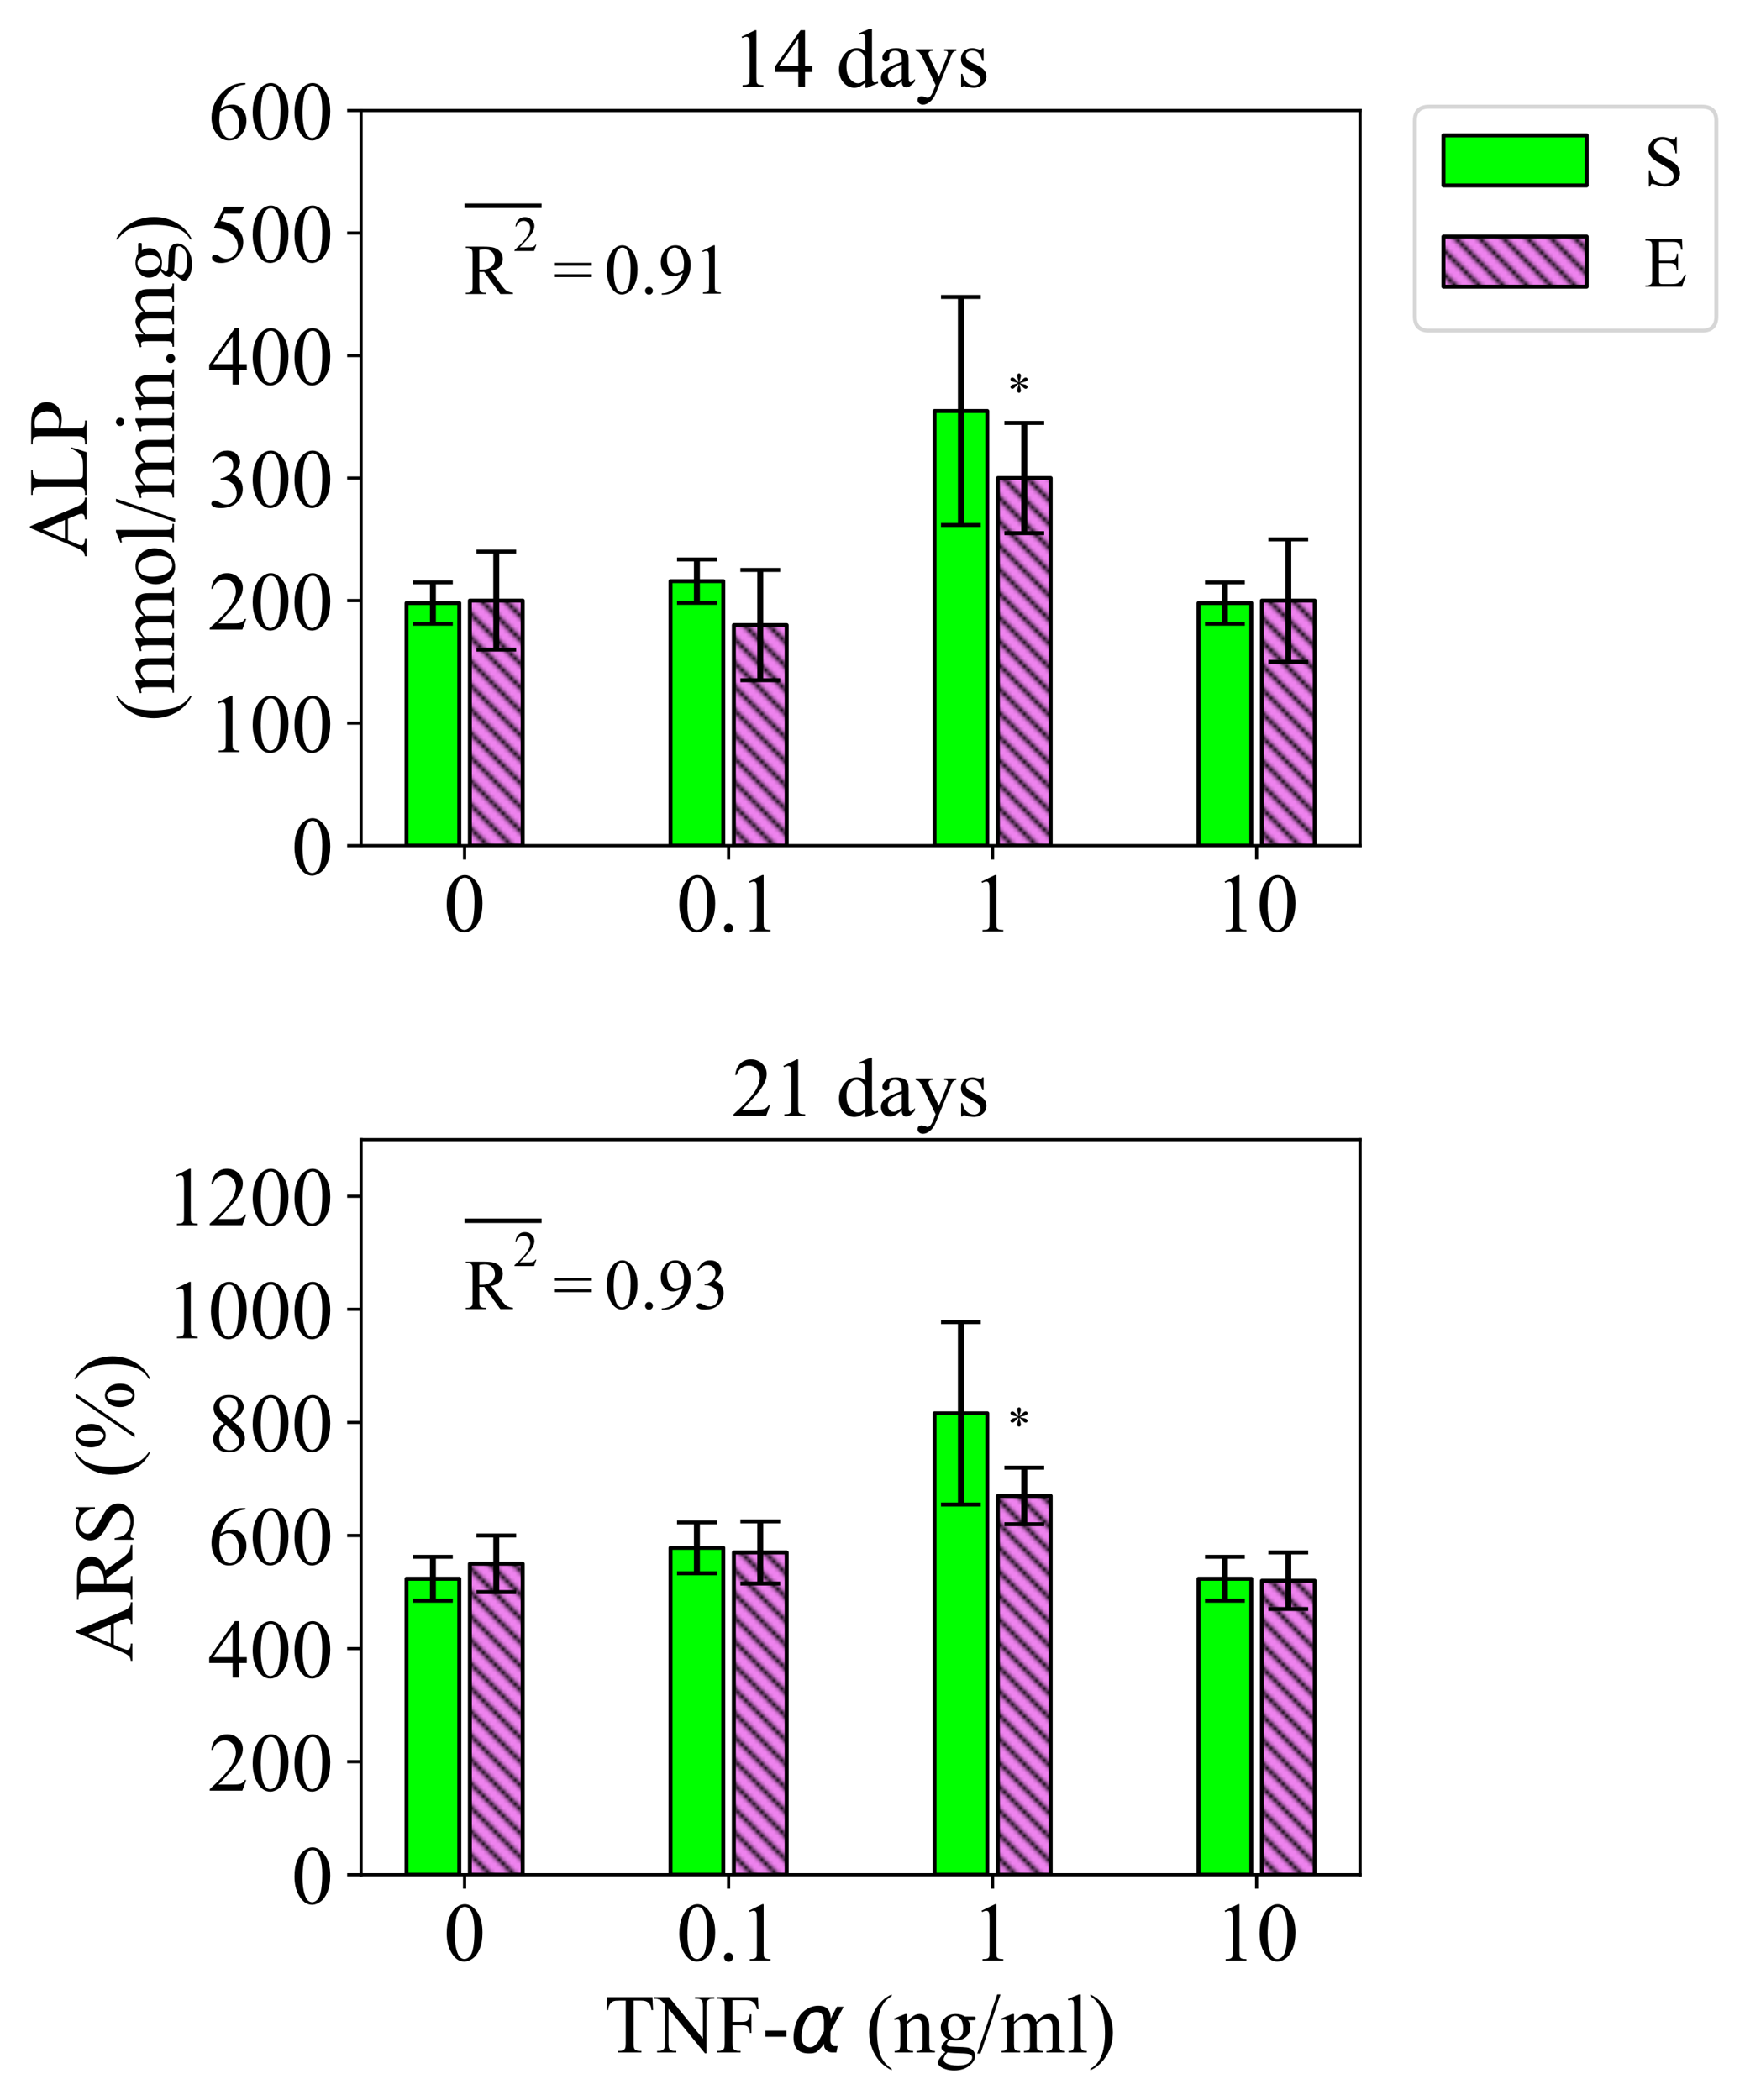 <?xml version="1.0" encoding="utf-8" standalone="no"?>
<!DOCTYPE svg PUBLIC "-//W3C//DTD SVG 1.1//EN"
  "http://www.w3.org/Graphics/SVG/1.1/DTD/svg11.dtd">
<!-- Created with matplotlib (http://matplotlib.org/) -->
<svg height="527.896pt" version="1.1" viewBox="0 0 438.614 527.896" width="438.614pt" xmlns="http://www.w3.org/2000/svg" xmlns:xlink="http://www.w3.org/1999/xlink">
 <defs>
  <style type="text/css">
*{stroke-linecap:butt;stroke-linejoin:round;}
  </style>
 </defs>
 <g id="figure_1">
  <g id="patch_1">
   <path d="M 0 527.896 
L 438.614 527.896 
L 438.614 0 
L 0 0 
z
" style="fill:#ffffff;"/>
  </g>
  <g id="axes_1">
   <g id="patch_2">
    <path d="M 90.764 212.582 
L 341.864 212.582 
L 341.864 27.782 
L 90.764 27.782 
z
" style="fill:#ffffff;"/>
   </g>
   <g id="patch_3">
    <path clip-path="url(#pa3cd645298)" d="M 102.178 212.582 
L 115.449 212.582 
L 115.449 151.61 
L 102.178 151.61 
z
" style="fill:#00ff00;stroke:#000000;stroke-linejoin:miter;"/>
   </g>
   <g id="patch_4">
    <path clip-path="url(#pa3cd645298)" d="M 168.536 212.582 
L 181.808 212.582 
L 181.808 146.094 
L 168.536 146.094 
z
" style="fill:#00ff00;stroke:#000000;stroke-linejoin:miter;"/>
   </g>
   <g id="patch_5">
    <path clip-path="url(#pa3cd645298)" d="M 234.895 212.582 
L 248.166 212.582 
L 248.166 103.321 
L 234.895 103.321 
z
" style="fill:#00ff00;stroke:#000000;stroke-linejoin:miter;"/>
   </g>
   <g id="patch_6">
    <path clip-path="url(#pa3cd645298)" d="M 301.253 212.582 
L 314.525 212.582 
L 314.525 151.61 
L 301.253 151.61 
z
" style="fill:#00ff00;stroke:#000000;stroke-linejoin:miter;"/>
   </g>
   <g id="patch_7">
    <path clip-path="url(#pa3cd645298)" d="M 118.104 212.582 
L 131.375 212.582 
L 131.375 150.982 
L 118.104 150.982 
z
" style="fill:url(#hd76f84f438);stroke:#000000;stroke-linejoin:miter;"/>
   </g>
   <g id="patch_8">
    <path clip-path="url(#pa3cd645298)" d="M 184.462 212.582 
L 197.734 212.582 
L 197.734 157.142 
L 184.462 157.142 
z
" style="fill:url(#hd76f84f438);stroke:#000000;stroke-linejoin:miter;"/>
   </g>
   <g id="patch_9">
    <path clip-path="url(#pa3cd645298)" d="M 250.821 212.582 
L 264.092 212.582 
L 264.092 120.182 
L 250.821 120.182 
z
" style="fill:url(#hd76f84f438);stroke:#000000;stroke-linejoin:miter;"/>
   </g>
   <g id="patch_10">
    <path clip-path="url(#pa3cd645298)" d="M 317.179 212.582 
L 330.451 212.582 
L 330.451 150.982 
L 317.179 150.982 
z
" style="fill:url(#hd76f84f438);stroke:#000000;stroke-linejoin:miter;"/>
   </g>
   <g id="matplotlib.axis_1">
    <g id="xtick_1">
     <g id="line2d_1">
      <defs>
       <path d="M 0 0 
L 0 3.5 
" id="mf04d761eca" style="stroke:#000000;stroke-width:0.8;"/>
      </defs>
      <g>
       <use style="stroke:#000000;stroke-width:0.8;" x="116.777" xlink:href="#mf04d761eca" y="212.582"/>
      </g>
     </g>
     <g id="text_1">
      <!-- 0 -->
      <defs>
       <path d="M 3.609 32.719 
Q 3.609 44.047 7.031 52.219 
Q 10.453 60.406 16.109 64.406 
Q 20.516 67.578 25.203 67.578 
Q 32.812 67.578 38.875 59.812 
Q 46.438 50.203 46.438 33.734 
Q 46.438 22.219 43.109 14.156 
Q 39.797 6.109 34.641 2.469 
Q 29.5 -1.172 24.703 -1.172 
Q 15.234 -1.172 8.938 10.016 
Q 3.609 19.438 3.609 32.719 
z
M 13.188 31.5 
Q 13.188 17.828 16.547 9.188 
Q 19.344 1.906 24.859 1.906 
Q 27.484 1.906 30.312 4.266 
Q 33.156 6.641 34.625 12.203 
Q 36.859 20.609 36.859 35.891 
Q 36.859 47.219 34.516 54.781 
Q 32.766 60.406 29.984 62.75 
Q 27.984 64.359 25.141 64.359 
Q 21.828 64.359 19.234 61.375 
Q 15.719 57.328 14.453 48.625 
Q 13.188 39.938 13.188 31.5 
z
" id="TimesNewRomanPSMT-30"/>
      </defs>
      <g transform="translate(111.527 234.164)scale(0.21 -0.21)">
       <use xlink:href="#TimesNewRomanPSMT-30"/>
      </g>
     </g>
    </g>
    <g id="xtick_2">
     <g id="line2d_2">
      <g>
       <use style="stroke:#000000;stroke-width:0.8;" x="183.135" xlink:href="#mf04d761eca" y="212.582"/>
      </g>
     </g>
     <g id="text_2">
      <!-- 0.1 -->
      <defs>
       <path d="M 12.5 9.469 
Q 14.797 9.469 16.359 7.875 
Q 17.922 6.297 17.922 4.047 
Q 17.922 1.812 16.328 0.219 
Q 14.75 -1.375 12.5 -1.375 
Q 10.25 -1.375 8.656 0.219 
Q 7.078 1.812 7.078 4.047 
Q 7.078 6.344 8.656 7.906 
Q 10.25 9.469 12.5 9.469 
z
" id="TimesNewRomanPSMT-2e"/>
       <path d="M 11.719 59.719 
L 27.828 67.578 
L 29.438 67.578 
L 29.438 11.672 
Q 29.438 6.109 29.906 4.734 
Q 30.375 3.375 31.828 2.641 
Q 33.297 1.906 37.797 1.812 
L 37.797 0 
L 12.891 0 
L 12.891 1.812 
Q 17.578 1.906 18.938 2.609 
Q 20.312 3.328 20.844 4.516 
Q 21.391 5.719 21.391 11.672 
L 21.391 47.406 
Q 21.391 54.641 20.906 56.688 
Q 20.562 58.25 19.656 58.984 
Q 18.75 59.719 17.484 59.719 
Q 15.672 59.719 12.453 58.203 
z
" id="TimesNewRomanPSMT-31"/>
      </defs>
      <g transform="translate(170.01 234.164)scale(0.21 -0.21)">
       <use xlink:href="#TimesNewRomanPSMT-30"/>
       <use x="50" xlink:href="#TimesNewRomanPSMT-2e"/>
       <use x="75" xlink:href="#TimesNewRomanPSMT-31"/>
      </g>
     </g>
    </g>
    <g id="xtick_3">
     <g id="line2d_3">
      <g>
       <use style="stroke:#000000;stroke-width:0.8;" x="249.493" xlink:href="#mf04d761eca" y="212.582"/>
      </g>
     </g>
     <g id="text_3">
      <!-- 1 -->
      <g transform="translate(244.243 234.164)scale(0.21 -0.21)">
       <use xlink:href="#TimesNewRomanPSMT-31"/>
      </g>
     </g>
    </g>
    <g id="xtick_4">
     <g id="line2d_4">
      <g>
       <use style="stroke:#000000;stroke-width:0.8;" x="315.852" xlink:href="#mf04d761eca" y="212.582"/>
      </g>
     </g>
     <g id="text_4">
      <!-- 10 -->
      <g transform="translate(305.352 234.164)scale(0.21 -0.21)">
       <use xlink:href="#TimesNewRomanPSMT-31"/>
       <use x="50" xlink:href="#TimesNewRomanPSMT-30"/>
      </g>
     </g>
    </g>
   </g>
   <g id="matplotlib.axis_2">
    <g id="ytick_1">
     <g id="line2d_5">
      <defs>
       <path d="M 0 0 
L -3.5 0 
" id="m4772f06a5e" style="stroke:#000000;stroke-width:0.8;"/>
      </defs>
      <g>
       <use style="stroke:#000000;stroke-width:0.8;" x="90.764" xlink:href="#m4772f06a5e" y="212.582"/>
      </g>
     </g>
     <g id="text_5">
      <!-- 0 -->
      <g transform="translate(73.264 219.873)scale(0.21 -0.21)">
       <use xlink:href="#TimesNewRomanPSMT-30"/>
      </g>
     </g>
    </g>
    <g id="ytick_2">
     <g id="line2d_6">
      <g>
       <use style="stroke:#000000;stroke-width:0.8;" x="90.764" xlink:href="#m4772f06a5e" y="181.782"/>
      </g>
     </g>
     <g id="text_6">
      <!-- 100 -->
      <g transform="translate(52.264 189.073)scale(0.21 -0.21)">
       <use xlink:href="#TimesNewRomanPSMT-31"/>
       <use x="50" xlink:href="#TimesNewRomanPSMT-30"/>
       <use x="100" xlink:href="#TimesNewRomanPSMT-30"/>
      </g>
     </g>
    </g>
    <g id="ytick_3">
     <g id="line2d_7">
      <g>
       <use style="stroke:#000000;stroke-width:0.8;" x="90.764" xlink:href="#m4772f06a5e" y="150.982"/>
      </g>
     </g>
     <g id="text_7">
      <!-- 200 -->
      <defs>
       <path d="M 45.844 12.75 
L 41.219 0 
L 2.156 0 
L 2.156 1.812 
Q 19.391 17.531 26.422 27.484 
Q 33.453 37.453 33.453 45.703 
Q 33.453 52 29.594 56.047 
Q 25.734 60.109 20.359 60.109 
Q 15.484 60.109 11.594 57.25 
Q 7.719 54.391 5.859 48.875 
L 4.047 48.875 
Q 5.281 57.906 10.328 62.734 
Q 15.375 67.578 22.953 67.578 
Q 31 67.578 36.391 62.406 
Q 41.797 57.234 41.797 50.203 
Q 41.797 45.172 39.453 40.141 
Q 35.844 32.234 27.734 23.391 
Q 15.578 10.109 12.547 7.375 
L 29.828 7.375 
Q 35.109 7.375 37.234 7.766 
Q 39.359 8.156 41.062 9.344 
Q 42.781 10.547 44.047 12.75 
z
" id="TimesNewRomanPSMT-32"/>
      </defs>
      <g transform="translate(52.264 158.273)scale(0.21 -0.21)">
       <use xlink:href="#TimesNewRomanPSMT-32"/>
       <use x="50" xlink:href="#TimesNewRomanPSMT-30"/>
       <use x="100" xlink:href="#TimesNewRomanPSMT-30"/>
      </g>
     </g>
    </g>
    <g id="ytick_4">
     <g id="line2d_8">
      <g>
       <use style="stroke:#000000;stroke-width:0.8;" x="90.764" xlink:href="#m4772f06a5e" y="120.182"/>
      </g>
     </g>
     <g id="text_8">
      <!-- 300 -->
      <defs>
       <path d="M 5.078 53.609 
Q 7.906 60.297 12.219 63.938 
Q 16.547 67.578 23 67.578 
Q 30.953 67.578 35.203 62.406 
Q 38.422 58.547 38.422 54.156 
Q 38.422 46.922 29.344 39.203 
Q 35.453 36.812 38.578 32.375 
Q 41.703 27.938 41.703 21.922 
Q 41.703 13.328 36.234 7.031 
Q 29.109 -1.172 15.578 -1.172 
Q 8.891 -1.172 6.469 0.484 
Q 4.047 2.156 4.047 4.047 
Q 4.047 5.469 5.188 6.547 
Q 6.344 7.625 7.953 7.625 
Q 9.188 7.625 10.453 7.234 
Q 11.281 6.984 14.203 5.438 
Q 17.141 3.906 18.266 3.609 
Q 20.062 3.078 22.125 3.078 
Q 27.094 3.078 30.781 6.938 
Q 34.469 10.797 34.469 16.062 
Q 34.469 19.922 32.766 23.578 
Q 31.5 26.312 29.984 27.734 
Q 27.875 29.688 24.219 31.266 
Q 20.562 32.859 16.75 32.859 
L 15.188 32.859 
L 15.188 34.328 
Q 19.047 34.812 22.922 37.109 
Q 26.812 39.406 28.562 42.625 
Q 30.328 45.844 30.328 49.703 
Q 30.328 54.734 27.172 57.828 
Q 24.031 60.938 19.344 60.938 
Q 11.766 60.938 6.688 52.828 
z
" id="TimesNewRomanPSMT-33"/>
      </defs>
      <g transform="translate(52.264 127.473)scale(0.21 -0.21)">
       <use xlink:href="#TimesNewRomanPSMT-33"/>
       <use x="50" xlink:href="#TimesNewRomanPSMT-30"/>
       <use x="100" xlink:href="#TimesNewRomanPSMT-30"/>
      </g>
     </g>
    </g>
    <g id="ytick_5">
     <g id="line2d_9">
      <g>
       <use style="stroke:#000000;stroke-width:0.8;" x="90.764" xlink:href="#m4772f06a5e" y="89.382"/>
      </g>
     </g>
     <g id="text_9">
      <!-- 400 -->
      <defs>
       <path d="M 46.531 24.422 
L 46.531 17.484 
L 37.641 17.484 
L 37.641 0 
L 29.594 0 
L 29.594 17.484 
L 1.562 17.484 
L 1.562 23.734 
L 32.281 67.578 
L 37.641 67.578 
L 37.641 24.422 
z
M 29.594 24.422 
L 29.594 57.281 
L 6.344 24.422 
z
" id="TimesNewRomanPSMT-34"/>
      </defs>
      <g transform="translate(52.264 96.673)scale(0.21 -0.21)">
       <use xlink:href="#TimesNewRomanPSMT-34"/>
       <use x="50" xlink:href="#TimesNewRomanPSMT-30"/>
       <use x="100" xlink:href="#TimesNewRomanPSMT-30"/>
      </g>
     </g>
    </g>
    <g id="ytick_6">
     <g id="line2d_10">
      <g>
       <use style="stroke:#000000;stroke-width:0.8;" x="90.764" xlink:href="#m4772f06a5e" y="58.582"/>
      </g>
     </g>
     <g id="text_10">
      <!-- 500 -->
      <defs>
       <path d="M 43.406 66.219 
L 39.594 57.906 
L 19.672 57.906 
L 15.328 49.031 
Q 28.266 47.125 35.844 39.406 
Q 42.328 32.766 42.328 23.781 
Q 42.328 18.562 40.203 14.109 
Q 38.094 9.672 34.859 6.547 
Q 31.641 3.422 27.688 1.516 
Q 22.078 -1.172 16.156 -1.172 
Q 10.203 -1.172 7.484 0.844 
Q 4.781 2.875 4.781 5.328 
Q 4.781 6.688 5.906 7.734 
Q 7.031 8.797 8.734 8.797 
Q 10.016 8.797 10.969 8.406 
Q 11.922 8.016 14.203 6.391 
Q 17.875 3.859 21.625 3.859 
Q 27.344 3.859 31.656 8.172 
Q 35.984 12.5 35.984 18.703 
Q 35.984 24.703 32.125 29.906 
Q 28.266 35.109 21.484 37.938 
Q 16.156 40.141 6.984 40.484 
L 19.672 66.219 
z
" id="TimesNewRomanPSMT-35"/>
      </defs>
      <g transform="translate(52.264 65.873)scale(0.21 -0.21)">
       <use xlink:href="#TimesNewRomanPSMT-35"/>
       <use x="50" xlink:href="#TimesNewRomanPSMT-30"/>
       <use x="100" xlink:href="#TimesNewRomanPSMT-30"/>
      </g>
     </g>
    </g>
    <g id="ytick_7">
     <g id="line2d_11">
      <g>
       <use style="stroke:#000000;stroke-width:0.8;" x="90.764" xlink:href="#m4772f06a5e" y="27.782"/>
      </g>
     </g>
     <g id="text_11">
      <!-- 600 -->
      <defs>
       <path d="M 44.828 67.578 
L 44.828 65.766 
Q 38.375 65.141 34.297 63.203 
Q 30.219 61.281 26.234 57.328 
Q 22.266 53.375 19.656 48.516 
Q 17.047 43.656 15.281 36.969 
Q 22.312 41.797 29.391 41.797 
Q 36.188 41.797 41.156 36.328 
Q 46.141 30.859 46.141 22.266 
Q 46.141 13.969 41.109 7.125 
Q 35.062 -1.172 25.094 -1.172 
Q 18.312 -1.172 13.578 3.328 
Q 4.297 12.062 4.297 25.984 
Q 4.297 34.859 7.859 42.859 
Q 11.422 50.875 18.031 57.078 
Q 24.656 63.281 30.703 65.422 
Q 36.766 67.578 42 67.578 
z
M 14.453 33.406 
Q 13.578 26.812 13.578 22.75 
Q 13.578 18.062 15.312 12.562 
Q 17.047 7.078 20.453 3.859 
Q 22.953 1.562 26.516 1.562 
Q 30.766 1.562 34.109 5.562 
Q 37.453 9.578 37.453 17 
Q 37.453 25.344 34.125 31.438 
Q 30.812 37.547 24.703 37.547 
Q 22.859 37.547 20.734 36.766 
Q 18.609 35.984 14.453 33.406 
z
" id="TimesNewRomanPSMT-36"/>
      </defs>
      <g transform="translate(52.264 35.073)scale(0.21 -0.21)">
       <use xlink:href="#TimesNewRomanPSMT-36"/>
       <use x="50" xlink:href="#TimesNewRomanPSMT-30"/>
       <use x="100" xlink:href="#TimesNewRomanPSMT-30"/>
      </g>
     </g>
    </g>
    <g id="text_12">
     <!-- ALP -->
     <defs>
      <path d="M 45.75 22.172 
L 20.125 22.172 
L 15.625 11.719 
Q 13.969 7.859 13.969 5.953 
Q 13.969 4.438 15.406 3.297 
Q 16.844 2.156 21.625 1.812 
L 21.625 0 
L 0.781 0 
L 0.781 1.812 
Q 4.938 2.547 6.156 3.719 
Q 8.641 6.062 11.672 13.234 
L 34.969 67.719 
L 36.672 67.719 
L 59.719 12.641 
Q 62.5 6 64.766 4.016 
Q 67.047 2.047 71.094 1.812 
L 71.094 0 
L 44.969 0 
L 44.969 1.812 
Q 48.922 2 50.312 3.125 
Q 51.703 4.25 51.703 5.859 
Q 51.703 8.016 49.75 12.641 
z
M 44.391 25.781 
L 33.156 52.547 
L 21.625 25.781 
z
" id="TimesNewRomanPSMT-41"/>
      <path d="M 57.328 18.312 
L 58.938 17.969 
L 53.266 0 
L 2 0 
L 2 1.812 
L 4.5 1.812 
Q 8.688 1.812 10.5 4.547 
Q 11.531 6.109 11.531 11.766 
L 11.531 54.5 
Q 11.531 60.688 10.156 62.25 
Q 8.25 64.406 4.5 64.406 
L 2 64.406 
L 2 66.219 
L 31.984 66.219 
L 31.984 64.406 
Q 26.703 64.453 24.578 63.422 
Q 22.469 62.406 21.688 60.844 
Q 20.906 59.281 20.906 53.375 
L 20.906 11.766 
Q 20.906 7.719 21.688 6.203 
Q 22.266 5.172 23.484 4.688 
Q 24.703 4.203 31.109 4.203 
L 35.938 4.203 
Q 43.562 4.203 46.625 5.328 
Q 49.703 6.453 52.234 9.297 
Q 54.781 12.156 57.328 18.312 
z
" id="TimesNewRomanPSMT-4c"/>
      <path d="M 20.516 31 
L 20.516 11.719 
Q 20.516 5.469 21.875 3.953 
Q 23.734 1.812 27.484 1.812 
L 30.031 1.812 
L 30.031 0 
L 1.656 0 
L 1.656 1.812 
L 4.156 1.812 
Q 8.344 1.812 10.156 4.547 
Q 11.141 6.062 11.141 11.719 
L 11.141 54.5 
Q 11.141 60.75 9.812 62.25 
Q 7.906 64.406 4.156 64.406 
L 1.656 64.406 
L 1.656 66.219 
L 25.922 66.219 
Q 34.812 66.219 39.938 64.375 
Q 45.062 62.547 48.578 58.203 
Q 52.094 53.859 52.094 47.906 
Q 52.094 39.797 46.75 34.719 
Q 41.406 29.641 31.641 29.641 
Q 29.25 29.641 26.469 29.984 
Q 23.688 30.328 20.516 31 
z
M 20.516 33.797 
Q 23.094 33.297 25.094 33.047 
Q 27.094 32.812 28.516 32.812 
Q 33.594 32.812 37.281 36.734 
Q 40.969 40.672 40.969 46.922 
Q 40.969 51.219 39.203 54.906 
Q 37.453 58.594 34.219 60.422 
Q 31 62.25 26.906 62.25 
Q 24.422 62.25 20.516 61.328 
z
" id="TimesNewRomanPSMT-50"/>
     </defs>
     <g transform="translate(21.742 140.017)rotate(-90)scale(0.21 -0.21)">
      <use xlink:href="#TimesNewRomanPSMT-41"/>
      <use x="72.217" xlink:href="#TimesNewRomanPSMT-4c"/>
      <use x="133.301" xlink:href="#TimesNewRomanPSMT-50"/>
     </g>
     <!--  (nmol/min.mg) -->
     <defs>
      <path id="TimesNewRomanPSMT-20"/>
      <path d="M 31.062 -19.578 
L 31.062 -21.391 
Q 23.688 -17.672 18.75 -12.703 
Q 11.719 -5.609 7.906 4 
Q 4.109 13.625 4.109 23.969 
Q 4.109 39.109 11.578 51.578 
Q 19.047 64.062 31.062 69.438 
L 31.062 67.391 
Q 25.047 64.062 21.188 58.297 
Q 17.328 52.547 15.422 43.703 
Q 13.531 34.859 13.531 25.25 
Q 13.531 14.797 15.141 6.25 
Q 16.406 -0.484 18.203 -4.562 
Q 20.016 -8.641 23.062 -12.391 
Q 26.125 -16.156 31.062 -19.578 
z
" id="TimesNewRomanPSMT-28"/>
      <path d="M 16.156 36.578 
Q 24.031 46.047 31.156 46.047 
Q 34.812 46.047 37.453 44.219 
Q 40.094 42.391 41.656 38.188 
Q 42.719 35.25 42.719 29.203 
L 42.719 10.109 
Q 42.719 5.859 43.406 4.344 
Q 43.953 3.125 45.141 2.438 
Q 46.344 1.766 49.562 1.766 
L 49.562 0 
L 27.438 0 
L 27.438 1.766 
L 28.375 1.766 
Q 31.5 1.766 32.734 2.703 
Q 33.984 3.656 34.469 5.516 
Q 34.672 6.25 34.672 10.109 
L 34.672 28.422 
Q 34.672 34.516 33.078 37.281 
Q 31.5 40.047 27.734 40.047 
Q 21.922 40.047 16.156 33.688 
L 16.156 10.109 
Q 16.156 5.562 16.703 4.5 
Q 17.391 3.078 18.578 2.422 
Q 19.781 1.766 23.438 1.766 
L 23.438 0 
L 1.312 0 
L 1.312 1.766 
L 2.297 1.766 
Q 5.719 1.766 6.906 3.484 
Q 8.109 5.219 8.109 10.109 
L 8.109 26.703 
Q 8.109 34.766 7.734 36.516 
Q 7.375 38.281 6.609 38.906 
Q 5.859 39.547 4.594 39.547 
Q 3.219 39.547 1.312 38.812 
L 0.594 40.578 
L 14.062 46.047 
L 16.156 46.047 
z
" id="TimesNewRomanPSMT-6e"/>
      <path d="M 16.406 36.531 
Q 21.297 41.406 22.172 42.141 
Q 24.359 44 26.891 45.016 
Q 29.438 46.047 31.938 46.047 
Q 36.141 46.047 39.156 43.594 
Q 42.188 41.156 43.219 36.531 
Q 48.25 42.391 51.703 44.219 
Q 55.172 46.047 58.844 46.047 
Q 62.406 46.047 65.156 44.219 
Q 67.922 42.391 69.531 38.234 
Q 70.609 35.406 70.609 29.344 
L 70.609 10.109 
Q 70.609 5.906 71.234 4.344 
Q 71.734 3.266 73.047 2.516 
Q 74.359 1.766 77.344 1.766 
L 77.344 0 
L 55.281 0 
L 55.281 1.766 
L 56.203 1.766 
Q 59.078 1.766 60.688 2.875 
Q 61.812 3.656 62.312 5.375 
Q 62.5 6.203 62.5 10.109 
L 62.5 29.344 
Q 62.5 34.812 61.188 37.062 
Q 59.281 40.188 55.078 40.188 
Q 52.484 40.188 49.875 38.891 
Q 47.266 37.594 43.562 34.078 
L 43.453 33.547 
L 43.562 31.453 
L 43.562 10.109 
Q 43.562 5.516 44.062 4.391 
Q 44.578 3.266 45.984 2.516 
Q 47.406 1.766 50.828 1.766 
L 50.828 0 
L 28.219 0 
L 28.219 1.766 
Q 31.938 1.766 33.328 2.641 
Q 34.719 3.516 35.25 5.281 
Q 35.5 6.109 35.5 10.109 
L 35.5 29.344 
Q 35.5 34.812 33.891 37.203 
Q 31.734 40.328 27.875 40.328 
Q 25.25 40.328 22.656 38.922 
Q 18.609 36.766 16.406 34.078 
L 16.406 10.109 
Q 16.406 5.719 17.016 4.391 
Q 17.625 3.078 18.812 2.422 
Q 20.016 1.766 23.688 1.766 
L 23.688 0 
L 1.562 0 
L 1.562 1.766 
Q 4.641 1.766 5.859 2.422 
Q 7.078 3.078 7.703 4.516 
Q 8.344 5.953 8.344 10.109 
L 8.344 27.203 
Q 8.344 34.578 7.906 36.719 
Q 7.562 38.328 6.828 38.938 
Q 6.109 39.547 4.828 39.547 
Q 3.469 39.547 1.562 38.812 
L 0.828 40.578 
L 14.312 46.047 
L 16.406 46.047 
z
" id="TimesNewRomanPSMT-6d"/>
      <path d="M 25 46.047 
Q 35.156 46.047 41.312 38.328 
Q 46.531 31.734 46.531 23.188 
Q 46.531 17.188 43.641 11.031 
Q 40.766 4.891 35.719 1.75 
Q 30.672 -1.375 24.469 -1.375 
Q 14.359 -1.375 8.406 6.688 
Q 3.375 13.484 3.375 21.922 
Q 3.375 28.078 6.422 34.156 
Q 9.469 40.234 14.453 43.141 
Q 19.438 46.047 25 46.047 
z
M 23.484 42.875 
Q 20.906 42.875 18.281 41.328 
Q 15.672 39.797 14.062 35.938 
Q 12.453 32.078 12.453 26.031 
Q 12.453 16.266 16.328 9.172 
Q 20.219 2.094 26.562 2.094 
Q 31.297 2.094 34.375 6 
Q 37.453 9.906 37.453 19.438 
Q 37.453 31.344 32.328 38.188 
Q 28.859 42.875 23.484 42.875 
z
" id="TimesNewRomanPSMT-6f"/>
      <path d="M 18.5 69.438 
L 18.5 10.109 
Q 18.5 5.906 19.109 4.531 
Q 19.734 3.172 21 2.469 
Q 22.266 1.766 25.734 1.766 
L 25.734 0 
L 3.812 0 
L 3.812 1.766 
Q 6.891 1.766 8 2.391 
Q 9.125 3.031 9.766 4.484 
Q 10.406 5.953 10.406 10.109 
L 10.406 50.734 
Q 10.406 58.297 10.062 60.031 
Q 9.719 61.766 8.953 62.391 
Q 8.203 63.031 7.031 63.031 
Q 5.766 63.031 3.812 62.25 
L 2.984 63.969 
L 16.312 69.438 
z
" id="TimesNewRomanPSMT-6c"/>
      <path d="M 28.031 69.438 
L 4.047 -1.375 
L 0.141 -1.375 
L 24.125 69.438 
z
" id="TimesNewRomanPSMT-2f"/>
      <path d="M 14.5 69.438 
Q 16.547 69.438 17.984 67.984 
Q 19.438 66.547 19.438 64.5 
Q 19.438 62.453 17.984 60.984 
Q 16.547 59.516 14.5 59.516 
Q 12.453 59.516 10.984 60.984 
Q 9.516 62.453 9.516 64.5 
Q 9.516 66.547 10.953 67.984 
Q 12.406 69.438 14.5 69.438 
z
M 18.562 46.047 
L 18.562 10.109 
Q 18.562 5.906 19.172 4.516 
Q 19.781 3.125 20.969 2.438 
Q 22.172 1.766 25.344 1.766 
L 25.344 0 
L 3.609 0 
L 3.609 1.766 
Q 6.891 1.766 8 2.391 
Q 9.125 3.031 9.781 4.484 
Q 10.453 5.953 10.453 10.109 
L 10.453 27.344 
Q 10.453 34.625 10.016 36.766 
Q 9.672 38.328 8.938 38.938 
Q 8.203 39.547 6.938 39.547 
Q 5.562 39.547 3.609 38.812 
L 2.938 40.578 
L 16.406 46.047 
z
" id="TimesNewRomanPSMT-69"/>
      <path d="M 15.094 16.312 
Q 10.984 18.312 8.781 21.891 
Q 6.594 25.484 6.594 29.828 
Q 6.594 36.469 11.594 41.25 
Q 16.609 46.047 24.422 46.047 
Q 30.812 46.047 35.5 42.922 
L 44.969 42.922 
Q 47.078 42.922 47.406 42.797 
Q 47.75 42.672 47.906 42.391 
Q 48.188 41.938 48.188 40.828 
Q 48.188 39.547 47.953 39.062 
Q 47.797 38.812 47.438 38.672 
Q 47.078 38.531 44.969 38.531 
L 39.156 38.531 
Q 41.891 35.016 41.891 29.547 
Q 41.891 23.297 37.109 18.844 
Q 32.328 14.406 24.266 14.406 
Q 20.953 14.406 17.484 15.375 
Q 15.328 13.531 14.562 12.141 
Q 13.812 10.75 13.812 9.766 
Q 13.812 8.938 14.625 8.156 
Q 15.438 7.375 17.781 7.031 
Q 19.141 6.844 24.609 6.688 
Q 34.672 6.453 37.641 6 
Q 42.188 5.375 44.891 2.641 
Q 47.609 -0.094 47.609 -4.109 
Q 47.609 -9.625 42.438 -14.453 
Q 34.812 -21.578 22.562 -21.578 
Q 13.141 -21.578 6.641 -17.328 
Q 2.984 -14.891 2.984 -12.25 
Q 2.984 -11.078 3.516 -9.906 
Q 4.344 -8.109 6.938 -4.891 
Q 7.281 -4.438 11.922 0.391 
Q 9.375 1.906 8.328 3.094 
Q 7.281 4.297 7.281 5.812 
Q 7.281 7.516 8.672 9.812 
Q 10.062 12.109 15.094 16.312 
z
M 23.578 43.703 
Q 19.969 43.703 17.531 40.812 
Q 15.094 37.938 15.094 31.984 
Q 15.094 24.266 18.406 20.016 
Q 20.953 16.797 24.859 16.797 
Q 28.562 16.797 30.953 19.578 
Q 33.344 22.359 33.344 28.328 
Q 33.344 36.078 29.984 40.484 
Q 27.484 43.703 23.578 43.703 
z
M 14.594 0 
Q 12.312 -2.484 11.141 -4.625 
Q 9.969 -6.781 9.969 -8.594 
Q 9.969 -10.938 12.797 -12.703 
Q 17.672 -15.719 26.906 -15.719 
Q 35.688 -15.719 39.859 -12.609 
Q 44.047 -9.516 44.047 -6 
Q 44.047 -3.469 41.547 -2.391 
Q 39.016 -1.312 31.5 -1.125 
Q 20.516 -0.828 14.594 0 
z
" id="TimesNewRomanPSMT-67"/>
      <path d="M 2.25 67.391 
L 2.25 69.438 
Q 9.672 65.766 14.594 60.797 
Q 21.578 53.656 25.391 44.062 
Q 29.203 34.469 29.203 24.078 
Q 29.203 8.938 21.75 -3.531 
Q 14.312 -16.016 2.25 -21.391 
L 2.25 -19.578 
Q 8.25 -16.219 12.125 -10.469 
Q 16.016 -4.734 17.891 4.125 
Q 19.781 12.984 19.781 22.609 
Q 19.781 33.016 18.172 41.609 
Q 16.938 48.344 15.109 52.391 
Q 13.281 56.453 10.25 60.203 
Q 7.234 63.969 2.25 67.391 
z
" id="TimesNewRomanPSMT-29"/>
     </defs>
     <g transform="translate(43.733 186.676)rotate(-90)scale(0.21 -0.21)">
      <use xlink:href="#TimesNewRomanPSMT-20"/>
      <use x="25" xlink:href="#TimesNewRomanPSMT-28"/>
      <use x="58.301" xlink:href="#TimesNewRomanPSMT-6e"/>
      <use x="108.301" xlink:href="#TimesNewRomanPSMT-6d"/>
      <use x="186.084" xlink:href="#TimesNewRomanPSMT-6f"/>
      <use x="236.084" xlink:href="#TimesNewRomanPSMT-6c"/>
      <use x="263.867" xlink:href="#TimesNewRomanPSMT-2f"/>
      <use x="291.65" xlink:href="#TimesNewRomanPSMT-6d"/>
      <use x="369.434" xlink:href="#TimesNewRomanPSMT-69"/>
      <use x="397.217" xlink:href="#TimesNewRomanPSMT-6e"/>
      <use x="447.217" xlink:href="#TimesNewRomanPSMT-2e"/>
      <use x="472.217" xlink:href="#TimesNewRomanPSMT-6d"/>
      <use x="550" xlink:href="#TimesNewRomanPSMT-67"/>
      <use x="600" xlink:href="#TimesNewRomanPSMT-29"/>
     </g>
    </g>
   </g>
   <g id="LineCollection_1">
    <path clip-path="url(#pa3cd645298)" d="M 108.814 156.81 
L 108.814 146.411 
" style="fill:none;stroke:#000000;stroke-width:1.5;"/>
    <path clip-path="url(#pa3cd645298)" d="M 175.172 151.548 
L 175.172 140.641 
" style="fill:none;stroke:#000000;stroke-width:1.5;"/>
    <path clip-path="url(#pa3cd645298)" d="M 241.53 131.983 
L 241.53 74.658 
" style="fill:none;stroke:#000000;stroke-width:1.5;"/>
    <path clip-path="url(#pa3cd645298)" d="M 307.889 156.81 
L 307.889 146.411 
" style="fill:none;stroke:#000000;stroke-width:1.5;"/>
   </g>
   <g id="LineCollection_2">
    <path clip-path="url(#pa3cd645298)" d="M 124.74 163.302 
L 124.74 138.662 
" style="fill:none;stroke:#000000;stroke-width:1.5;"/>
    <path clip-path="url(#pa3cd645298)" d="M 191.098 171.002 
L 191.098 143.282 
" style="fill:none;stroke:#000000;stroke-width:1.5;"/>
    <path clip-path="url(#pa3cd645298)" d="M 257.456 134.042 
L 257.456 106.322 
" style="fill:none;stroke:#000000;stroke-width:1.5;"/>
    <path clip-path="url(#pa3cd645298)" d="M 323.815 166.382 
L 323.815 135.582 
" style="fill:none;stroke:#000000;stroke-width:1.5;"/>
   </g>
   <g id="line2d_12">
    <defs>
     <path d="M 5 0 
L -5 -0 
" id="mcac9a11be6" style="stroke:#000000;"/>
    </defs>
    <g clip-path="url(#pa3cd645298)">
     <use style="stroke:#000000;" x="108.814" xlink:href="#mcac9a11be6" y="156.81"/>
     <use style="stroke:#000000;" x="175.172" xlink:href="#mcac9a11be6" y="151.548"/>
     <use style="stroke:#000000;" x="241.53" xlink:href="#mcac9a11be6" y="131.983"/>
     <use style="stroke:#000000;" x="307.889" xlink:href="#mcac9a11be6" y="156.81"/>
    </g>
   </g>
   <g id="line2d_13">
    <g clip-path="url(#pa3cd645298)">
     <use style="stroke:#000000;" x="108.814" xlink:href="#mcac9a11be6" y="146.411"/>
     <use style="stroke:#000000;" x="175.172" xlink:href="#mcac9a11be6" y="140.641"/>
     <use style="stroke:#000000;" x="241.53" xlink:href="#mcac9a11be6" y="74.658"/>
     <use style="stroke:#000000;" x="307.889" xlink:href="#mcac9a11be6" y="146.411"/>
    </g>
   </g>
   <g id="line2d_14">
    <g clip-path="url(#pa3cd645298)">
     <use style="stroke:#000000;" x="124.74" xlink:href="#mcac9a11be6" y="163.302"/>
     <use style="stroke:#000000;" x="191.098" xlink:href="#mcac9a11be6" y="171.002"/>
     <use style="stroke:#000000;" x="257.456" xlink:href="#mcac9a11be6" y="134.042"/>
     <use style="stroke:#000000;" x="323.815" xlink:href="#mcac9a11be6" y="166.382"/>
    </g>
   </g>
   <g id="line2d_15">
    <g clip-path="url(#pa3cd645298)">
     <use style="stroke:#000000;" x="124.74" xlink:href="#mcac9a11be6" y="138.662"/>
     <use style="stroke:#000000;" x="191.098" xlink:href="#mcac9a11be6" y="143.282"/>
     <use style="stroke:#000000;" x="257.456" xlink:href="#mcac9a11be6" y="106.322"/>
     <use style="stroke:#000000;" x="323.815" xlink:href="#mcac9a11be6" y="135.582"/>
    </g>
   </g>
   <g id="patch_11">
    <path d="M 90.764 212.582 
L 90.764 27.782 
" style="fill:none;stroke:#000000;stroke-linecap:square;stroke-linejoin:miter;stroke-width:0.8;"/>
   </g>
   <g id="patch_12">
    <path d="M 341.864 212.582 
L 341.864 27.782 
" style="fill:none;stroke:#000000;stroke-linecap:square;stroke-linejoin:miter;stroke-width:0.8;"/>
   </g>
   <g id="patch_13">
    <path d="M 90.764 212.582 
L 341.864 212.582 
" style="fill:none;stroke:#000000;stroke-linecap:square;stroke-linejoin:miter;stroke-width:0.8;"/>
   </g>
   <g id="patch_14">
    <path d="M 90.764 27.782 
L 341.864 27.782 
" style="fill:none;stroke:#000000;stroke-linecap:square;stroke-linejoin:miter;stroke-width:0.8;"/>
   </g>
   <g id="text_13">
    <!-- * -->
    <defs>
     <path d="M 24.125 50.984 
Q 23.922 54.344 22.75 57.672 
Q 21.094 62.453 21.094 64.266 
Q 21.094 66.797 22.281 68.109 
Q 23.484 69.438 25.25 69.438 
Q 26.766 69.438 27.875 68.109 
Q 29 66.797 29 64.359 
Q 29 62.156 27.703 58.219 
Q 26.422 54.297 26.125 50.984 
Q 28.812 52.688 30.953 55.125 
Q 34.281 58.984 35.891 59.906 
Q 37.5 60.844 39.156 60.844 
Q 40.766 60.844 41.859 59.734 
Q 42.969 58.641 42.969 57.125 
Q 42.969 55.328 41.359 53.906 
Q 39.75 52.484 33.297 51.078 
Q 29.547 50.25 27.047 49.172 
Q 29.594 47.859 33.25 47.172 
Q 39.156 46.094 40.984 44.484 
Q 42.828 42.875 42.828 40.969 
Q 42.828 39.5 41.719 38.422 
Q 40.625 37.359 39.156 37.359 
Q 37.703 37.359 35.906 38.375 
Q 34.125 39.406 31.109 42.969 
Q 29.109 45.359 26.125 47.469 
Q 26.219 44.672 27.25 41.406 
Q 29 35.641 29 33.547 
Q 29 31.594 27.828 30.25 
Q 26.656 28.906 25.344 28.906 
Q 23.531 28.906 22.078 30.328 
Q 21.047 31.344 21.047 33.594 
Q 21.047 35.938 22.172 39.234 
Q 23.297 42.531 23.578 43.766 
Q 23.875 45.016 24.125 47.469 
Q 21.234 45.562 19.094 43.219 
Q 15.531 39.203 13.719 38.141 
Q 12.453 37.359 11.078 37.359 
Q 9.422 37.359 8.25 38.469 
Q 7.078 39.594 7.078 40.969 
Q 7.078 42.188 8.078 43.531 
Q 9.078 44.875 11.078 45.75 
Q 12.406 46.344 17.094 47.312 
Q 20.125 47.953 23 49.172 
Q 20.359 50.484 16.703 51.219 
Q 10.688 52.484 9.281 53.516 
Q 7.078 55.125 7.078 57.422 
Q 7.078 58.734 8.172 59.828 
Q 9.281 60.938 10.75 60.938 
Q 12.359 60.938 14.156 59.906 
Q 15.969 58.891 18.656 55.781 
Q 21.344 52.688 24.125 50.984 
z
" id="TimesNewRomanPSMT-2a"/>
    </defs>
    <g transform="translate(253.129 102.215)scale(0.12 -0.12)">
     <use xlink:href="#TimesNewRomanPSMT-2a"/>
    </g>
   </g>
   <g id="text_14">
    <!-- $\mathdefault{\overline{R^2} = 0.91 } $ -->
    <defs>
     <path d="M 67.578 0 
L 49.906 0 
L 27.484 30.953 
Q 25 30.859 23.438 30.859 
Q 22.797 30.859 22.062 30.875 
Q 21.344 30.906 20.562 30.953 
L 20.562 11.719 
Q 20.562 5.469 21.922 3.953 
Q 23.781 1.812 27.484 1.812 
L 30.078 1.812 
L 30.078 0 
L 1.703 0 
L 1.703 1.812 
L 4.203 1.812 
Q 8.406 1.812 10.203 4.547 
Q 11.234 6.062 11.234 11.719 
L 11.234 54.5 
Q 11.234 60.75 9.859 62.25 
Q 7.953 64.406 4.203 64.406 
L 1.703 64.406 
L 1.703 66.219 
L 25.828 66.219 
Q 36.375 66.219 41.375 64.672 
Q 46.391 63.141 49.875 59.016 
Q 53.375 54.891 53.375 49.172 
Q 53.375 43.062 49.391 38.562 
Q 45.406 34.078 37.062 32.234 
L 50.734 13.234 
Q 55.422 6.688 58.781 4.531 
Q 62.156 2.391 67.578 1.812 
z
M 20.562 34.031 
Q 21.484 34.031 22.172 34 
Q 22.859 33.984 23.297 33.984 
Q 32.766 33.984 37.578 38.078 
Q 42.391 42.188 42.391 48.531 
Q 42.391 54.734 38.5 58.609 
Q 34.625 62.5 28.219 62.5 
Q 25.391 62.5 20.562 61.578 
z
" id="TimesNewRomanPSMT-52"/>
     <path d="M 1.812 43.109 
L 54.5 43.109 
L 54.5 39.109 
L 1.812 39.109 
z
M 1.812 27.203 
L 54.5 27.203 
L 54.5 23.188 
L 1.812 23.188 
z
" id="TimesNewRomanPSMT-3d"/>
     <path d="M 5.281 -1.375 
L 5.281 0.438 
Q 11.625 0.531 17.094 3.391 
Q 22.562 6.25 27.656 13.375 
Q 32.766 20.516 34.766 29.047 
Q 27.094 24.125 20.906 24.125 
Q 13.922 24.125 8.938 29.516 
Q 3.953 34.906 3.953 43.844 
Q 3.953 52.547 8.938 59.328 
Q 14.938 67.578 24.609 67.578 
Q 32.766 67.578 38.578 60.844 
Q 45.703 52.484 45.703 40.234 
Q 45.703 29.203 40.281 19.656 
Q 34.859 10.109 25.203 3.812 
Q 17.328 -1.375 8.062 -1.375 
z
M 35.547 32.672 
Q 36.422 39.016 36.422 42.828 
Q 36.422 47.562 34.812 53.047 
Q 33.203 58.547 30.25 61.469 
Q 27.297 64.406 23.531 64.406 
Q 19.188 64.406 15.906 60.5 
Q 12.641 56.594 12.641 48.875 
Q 12.641 38.578 17 32.766 
Q 20.172 28.562 24.812 28.562 
Q 27.047 28.562 30.125 29.641 
Q 33.203 30.719 35.547 32.672 
z
" id="TimesNewRomanPSMT-39"/>
    </defs>
    <g transform="translate(116.777 73.982)scale(0.18 -0.18)">
     <use transform="translate(0 0.333)" xlink:href="#TimesNewRomanPSMT-52"/>
     <use transform="translate(68.202 60.445)scale(0.7)" xlink:href="#TimesNewRomanPSMT-32"/>
     <use transform="translate(123.052 0.833)" xlink:href="#TimesNewRomanPSMT-3d"/>
     <use transform="translate(195.006 0.833)" xlink:href="#TimesNewRomanPSMT-30"/>
     <use transform="translate(245.006 0.833)" xlink:href="#TimesNewRomanPSMT-2e"/>
     <use transform="translate(270.006 0.833)" xlink:href="#TimesNewRomanPSMT-39"/>
     <use transform="translate(320.006 0.833)" xlink:href="#TimesNewRomanPSMT-31"/>
     <path d="M 0 120.5 
L 0 126.75 
L 107.496 126.75 
L 107.496 120.5 
L 0 120.5 
z
"/>
    </g>
   </g>
   <g id="text_15">
    <!-- 14 days -->
    <defs>
     <path d="M 34.719 5.031 
Q 31.453 1.609 28.328 0.109 
Q 25.203 -1.375 21.578 -1.375 
Q 14.266 -1.375 8.797 4.75 
Q 3.328 10.891 3.328 20.516 
Q 3.328 30.125 9.375 38.109 
Q 15.438 46.094 24.953 46.094 
Q 30.859 46.094 34.719 42.328 
L 34.719 50.594 
Q 34.719 58.25 34.344 60 
Q 33.984 61.766 33.203 62.391 
Q 32.422 63.031 31.25 63.031 
Q 29.984 63.031 27.875 62.25 
L 27.25 63.969 
L 40.578 69.438 
L 42.781 69.438 
L 42.781 17.719 
Q 42.781 9.859 43.141 8.125 
Q 43.5 6.391 44.312 5.703 
Q 45.125 5.031 46.188 5.031 
Q 47.516 5.031 49.703 5.859 
L 50.25 4.156 
L 36.969 -1.375 
L 34.719 -1.375 
z
M 34.719 8.453 
L 34.719 31.5 
Q 34.422 34.812 32.953 37.547 
Q 31.5 40.281 29.078 41.672 
Q 26.656 43.062 24.359 43.062 
Q 20.062 43.062 16.703 39.203 
Q 12.25 34.125 12.25 24.359 
Q 12.25 14.5 16.547 9.25 
Q 20.844 4 26.125 4 
Q 30.562 4 34.719 8.453 
z
" id="TimesNewRomanPSMT-64"/>
     <path d="M 28.469 6.453 
Q 21.578 1.125 19.828 0.297 
Q 17.188 -0.922 14.203 -0.922 
Q 9.578 -0.922 6.562 2.25 
Q 3.562 5.422 3.562 10.594 
Q 3.562 13.875 5.031 16.266 
Q 7.031 19.578 11.984 22.5 
Q 16.938 25.438 28.469 29.641 
L 28.469 31.391 
Q 28.469 38.094 26.344 40.578 
Q 24.219 43.062 20.172 43.062 
Q 17.094 43.062 15.281 41.406 
Q 13.422 39.75 13.422 37.594 
L 13.531 34.766 
Q 13.531 32.516 12.375 31.297 
Q 11.234 30.078 9.375 30.078 
Q 7.562 30.078 6.422 31.344 
Q 5.281 32.625 5.281 34.812 
Q 5.281 39.016 9.578 42.531 
Q 13.875 46.047 21.625 46.047 
Q 27.594 46.047 31.391 44.047 
Q 34.281 42.531 35.641 39.312 
Q 36.531 37.203 36.531 30.719 
L 36.531 15.531 
Q 36.531 9.125 36.766 7.688 
Q 37.016 6.25 37.578 5.766 
Q 38.141 5.281 38.875 5.281 
Q 39.656 5.281 40.234 5.609 
Q 41.266 6.25 44.188 9.188 
L 44.188 6.453 
Q 38.719 -0.875 33.734 -0.875 
Q 31.344 -0.875 29.922 0.781 
Q 28.516 2.438 28.469 6.453 
z
M 28.469 9.625 
L 28.469 26.656 
Q 21.094 23.734 18.953 22.516 
Q 15.094 20.359 13.422 18.016 
Q 11.766 15.672 11.766 12.891 
Q 11.766 9.375 13.859 7.047 
Q 15.969 4.734 18.703 4.734 
Q 22.406 4.734 28.469 9.625 
z
" id="TimesNewRomanPSMT-61"/>
     <path d="M 0.594 44.734 
L 21.438 44.734 
L 21.438 42.922 
L 20.406 42.922 
Q 18.219 42.922 17.109 41.969 
Q 16.016 41.016 16.016 39.594 
Q 16.016 37.703 17.625 34.328 
L 28.516 11.766 
L 38.531 36.469 
Q 39.359 38.484 39.359 40.438 
Q 39.359 41.312 39.016 41.75 
Q 38.625 42.281 37.797 42.594 
Q 36.969 42.922 34.859 42.922 
L 34.859 44.734 
L 49.422 44.734 
L 49.422 42.922 
Q 47.609 42.719 46.625 42.125 
Q 45.656 41.547 44.484 39.938 
Q 44.047 39.266 42.828 36.188 
L 24.609 -8.453 
Q 21.969 -14.938 17.688 -18.25 
Q 13.422 -21.578 9.469 -21.578 
Q 6.594 -21.578 4.734 -19.922 
Q 2.875 -18.266 2.875 -16.109 
Q 2.875 -14.062 4.219 -12.812 
Q 5.562 -11.578 7.906 -11.578 
Q 9.516 -11.578 12.312 -12.641 
Q 14.266 -13.375 14.75 -13.375 
Q 16.219 -13.375 17.938 -11.859 
Q 19.672 -10.359 21.438 -6 
L 24.609 1.766 
L 8.547 35.5 
Q 7.812 37.016 6.203 39.266 
Q 4.984 40.969 4.203 41.547 
Q 3.078 42.328 0.594 42.922 
z
" id="TimesNewRomanPSMT-79"/>
     <path d="M 32.031 46.047 
L 32.031 30.812 
L 30.422 30.812 
Q 28.562 37.984 25.656 40.578 
Q 22.75 43.172 18.266 43.172 
Q 14.844 43.172 12.734 41.359 
Q 10.641 39.547 10.641 37.359 
Q 10.641 34.625 12.203 32.672 
Q 13.719 30.672 18.359 28.422 
L 25.484 24.953 
Q 35.406 20.125 35.406 12.203 
Q 35.406 6.109 30.781 2.359 
Q 26.172 -1.375 20.453 -1.375 
Q 16.359 -1.375 11.078 0.094 
Q 9.469 0.594 8.453 0.594 
Q 7.328 0.594 6.688 -0.688 
L 5.078 -0.688 
L 5.078 15.281 
L 6.688 15.281 
Q 8.062 8.453 11.906 4.984 
Q 15.766 1.516 20.562 1.516 
Q 23.922 1.516 26.047 3.484 
Q 28.172 5.469 28.172 8.25 
Q 28.172 11.625 25.797 13.922 
Q 23.438 16.219 16.359 19.734 
Q 9.281 23.25 7.078 26.078 
Q 4.891 28.859 4.891 33.109 
Q 4.891 38.625 8.672 42.328 
Q 12.453 46.047 18.453 46.047 
Q 21.094 46.047 24.859 44.922 
Q 27.344 44.188 28.172 44.188 
Q 28.953 44.188 29.391 44.531 
Q 29.828 44.875 30.422 46.047 
z
" id="TimesNewRomanPSMT-73"/>
    </defs>
    <g transform="translate(183.941 21.782)scale(0.21 -0.21)">
     <use xlink:href="#TimesNewRomanPSMT-31"/>
     <use x="50" xlink:href="#TimesNewRomanPSMT-34"/>
     <use x="100" xlink:href="#TimesNewRomanPSMT-20"/>
     <use x="125" xlink:href="#TimesNewRomanPSMT-64"/>
     <use x="175" xlink:href="#TimesNewRomanPSMT-61"/>
     <use x="219.385" xlink:href="#TimesNewRomanPSMT-79"/>
     <use x="269.385" xlink:href="#TimesNewRomanPSMT-73"/>
    </g>
   </g>
   <g id="legend_1">
    <g id="patch_15">
     <path d="M 359.22 83.123 
L 427.814 83.123 
Q 431.414 83.123 431.414 79.522 
L 431.414 30.422 
Q 431.414 26.822 427.814 26.822 
L 359.22 26.822 
Q 355.62 26.822 355.62 30.422 
L 355.62 79.522 
Q 355.62 83.123 359.22 83.123 
z
" style="fill:#ffffff;opacity:0.8;stroke:#cccccc;stroke-linejoin:miter;"/>
    </g>
    <g id="patch_16">
     <path d="M 362.82 46.622 
L 398.82 46.622 
L 398.82 34.022 
L 362.82 34.022 
z
" style="fill:#00ff00;stroke:#000000;stroke-linejoin:miter;"/>
    </g>
    <g id="text_16">
     <!-- S -->
     <defs>
      <path d="M 45.844 67.719 
L 45.844 44.828 
L 44.047 44.828 
Q 43.172 51.422 40.891 55.328 
Q 38.625 59.234 34.422 61.516 
Q 30.219 63.812 25.734 63.812 
Q 20.656 63.812 17.328 60.719 
Q 14.016 57.625 14.016 53.656 
Q 14.016 50.641 16.109 48.141 
Q 19.141 44.484 30.516 38.375 
Q 39.797 33.406 43.188 30.734 
Q 46.578 28.078 48.406 24.453 
Q 50.25 20.844 50.25 16.891 
Q 50.25 9.375 44.406 3.922 
Q 38.578 -1.516 29.391 -1.516 
Q 26.516 -1.516 23.969 -1.078 
Q 22.469 -0.828 17.703 0.703 
Q 12.938 2.25 11.672 2.25 
Q 10.453 2.25 9.734 1.516 
Q 9.031 0.781 8.688 -1.516 
L 6.891 -1.516 
L 6.891 21.188 
L 8.688 21.188 
Q 9.969 14.062 12.109 10.516 
Q 14.266 6.984 18.672 4.641 
Q 23.094 2.297 28.375 2.297 
Q 34.469 2.297 38 5.516 
Q 41.547 8.734 41.547 13.141 
Q 41.547 15.578 40.203 18.062 
Q 38.875 20.562 36.031 22.703 
Q 34.125 24.172 25.625 28.922 
Q 17.141 33.688 13.547 36.516 
Q 9.969 39.359 8.109 42.766 
Q 6.25 46.188 6.25 50.297 
Q 6.25 57.422 11.719 62.562 
Q 17.188 67.719 25.641 67.719 
Q 30.906 67.719 36.812 65.141 
Q 39.547 63.922 40.672 63.922 
Q 41.938 63.922 42.75 64.672 
Q 43.562 65.438 44.047 67.719 
z
" id="TimesNewRomanPSMT-53"/>
     </defs>
     <g transform="translate(413.22 46.622)scale(0.18 -0.18)">
      <use xlink:href="#TimesNewRomanPSMT-53"/>
     </g>
    </g>
    <g id="patch_17">
     <path d="M 362.82 72.072 
L 398.82 72.072 
L 398.82 59.472 
L 362.82 59.472 
z
" style="fill:url(#hd76f84f438);stroke:#000000;stroke-linejoin:miter;"/>
    </g>
    <g id="text_17">
     <!-- E -->
     <defs>
      <path d="M 20.906 62.594 
L 20.906 36.422 
L 35.453 36.422 
Q 41.109 36.422 43.016 38.141 
Q 45.562 40.375 45.844 46.047 
L 47.656 46.047 
L 47.656 23 
L 45.844 23 
Q 45.172 27.828 44.484 29.203 
Q 43.609 30.906 41.594 31.875 
Q 39.594 32.859 35.453 32.859 
L 20.906 32.859 
L 20.906 11.031 
Q 20.906 6.641 21.297 5.688 
Q 21.688 4.734 22.656 4.172 
Q 23.641 3.609 26.375 3.609 
L 37.594 3.609 
Q 43.219 3.609 45.75 4.391 
Q 48.297 5.172 50.641 7.469 
Q 53.656 10.5 56.844 16.609 
L 58.797 16.609 
L 53.078 0 
L 2.047 0 
L 2.047 1.812 
L 4.391 1.812 
Q 6.734 1.812 8.844 2.938 
Q 10.406 3.719 10.969 5.281 
Q 11.531 6.844 11.531 11.672 
L 11.531 54.688 
Q 11.531 60.984 10.25 62.453 
Q 8.5 64.406 4.391 64.406 
L 2.047 64.406 
L 2.047 66.219 
L 53.078 66.219 
L 53.812 51.703 
L 51.906 51.703 
Q 50.875 56.938 49.625 58.891 
Q 48.391 60.844 45.953 61.859 
Q 44 62.594 39.062 62.594 
z
" id="TimesNewRomanPSMT-45"/>
     </defs>
     <g transform="translate(413.22 72.072)scale(0.18 -0.18)">
      <use xlink:href="#TimesNewRomanPSMT-45"/>
     </g>
    </g>
   </g>
  </g>
  <g id="axes_2">
   <g id="patch_18">
    <path d="M 90.764 471.302 
L 341.864 471.302 
L 341.864 286.502 
L 90.764 286.502 
z
" style="fill:#ffffff;"/>
   </g>
   <g id="patch_19">
    <path clip-path="url(#p8c021d0329)" d="M 102.178 471.302 
L 115.449 471.302 
L 115.449 396.885 
L 102.178 396.885 
z
" style="fill:#00ff00;stroke:#000000;stroke-linejoin:miter;"/>
   </g>
   <g id="patch_20">
    <path clip-path="url(#p8c021d0329)" d="M 168.536 471.302 
L 181.808 471.302 
L 181.808 389.116 
L 168.536 389.116 
z
" style="fill:#00ff00;stroke:#000000;stroke-linejoin:miter;"/>
   </g>
   <g id="patch_21">
    <path clip-path="url(#p8c021d0329)" d="M 234.895 471.302 
L 248.166 471.302 
L 248.166 355.294 
L 234.895 355.294 
z
" style="fill:#00ff00;stroke:#000000;stroke-linejoin:miter;"/>
   </g>
   <g id="patch_22">
    <path clip-path="url(#p8c021d0329)" d="M 301.253 471.302 
L 314.525 471.302 
L 314.525 396.885 
L 301.253 396.885 
z
" style="fill:#00ff00;stroke:#000000;stroke-linejoin:miter;"/>
   </g>
   <g id="patch_23">
    <path clip-path="url(#p8c021d0329)" d="M 118.104 471.302 
L 131.375 471.302 
L 131.375 393.117 
L 118.104 393.117 
z
" style="fill:url(#hd76f84f438);stroke:#000000;stroke-linejoin:miter;"/>
   </g>
   <g id="patch_24">
    <path clip-path="url(#p8c021d0329)" d="M 184.462 471.302 
L 197.734 471.302 
L 197.734 390.274 
L 184.462 390.274 
z
" style="fill:url(#hd76f84f438);stroke:#000000;stroke-linejoin:miter;"/>
   </g>
   <g id="patch_25">
    <path clip-path="url(#p8c021d0329)" d="M 250.821 471.302 
L 264.092 471.302 
L 264.092 376.059 
L 250.821 376.059 
z
" style="fill:url(#hd76f84f438);stroke:#000000;stroke-linejoin:miter;"/>
   </g>
   <g id="patch_26">
    <path clip-path="url(#p8c021d0329)" d="M 317.179 471.302 
L 330.451 471.302 
L 330.451 397.382 
L 317.179 397.382 
z
" style="fill:url(#hd76f84f438);stroke:#000000;stroke-linejoin:miter;"/>
   </g>
   <g id="matplotlib.axis_3">
    <g id="xtick_5">
     <g id="line2d_16">
      <g>
       <use style="stroke:#000000;stroke-width:0.8;" x="116.777" xlink:href="#mf04d761eca" y="471.302"/>
      </g>
     </g>
     <g id="text_18">
      <!-- 0 -->
      <g transform="translate(111.527 492.884)scale(0.21 -0.21)">
       <use xlink:href="#TimesNewRomanPSMT-30"/>
      </g>
     </g>
    </g>
    <g id="xtick_6">
     <g id="line2d_17">
      <g>
       <use style="stroke:#000000;stroke-width:0.8;" x="183.135" xlink:href="#mf04d761eca" y="471.302"/>
      </g>
     </g>
     <g id="text_19">
      <!-- 0.1 -->
      <g transform="translate(170.01 492.884)scale(0.21 -0.21)">
       <use xlink:href="#TimesNewRomanPSMT-30"/>
       <use x="50" xlink:href="#TimesNewRomanPSMT-2e"/>
       <use x="75" xlink:href="#TimesNewRomanPSMT-31"/>
      </g>
     </g>
    </g>
    <g id="xtick_7">
     <g id="line2d_18">
      <g>
       <use style="stroke:#000000;stroke-width:0.8;" x="249.493" xlink:href="#mf04d761eca" y="471.302"/>
      </g>
     </g>
     <g id="text_20">
      <!-- 1 -->
      <g transform="translate(244.243 492.884)scale(0.21 -0.21)">
       <use xlink:href="#TimesNewRomanPSMT-31"/>
      </g>
     </g>
    </g>
    <g id="xtick_8">
     <g id="line2d_19">
      <g>
       <use style="stroke:#000000;stroke-width:0.8;" x="315.852" xlink:href="#mf04d761eca" y="471.302"/>
      </g>
     </g>
     <g id="text_21">
      <!-- 10 -->
      <g transform="translate(305.352 492.884)scale(0.21 -0.21)">
       <use xlink:href="#TimesNewRomanPSMT-31"/>
       <use x="50" xlink:href="#TimesNewRomanPSMT-30"/>
      </g>
     </g>
    </g>
    <g id="text_22">
     <!-- TNF-$\alpha$ (ng/ml) -->
     <defs>
      <path d="M 57.859 66.219 
L 58.594 50.688 
L 56.734 50.688 
Q 56.203 54.781 55.281 56.547 
Q 53.766 59.375 51.25 60.719 
Q 48.734 62.062 44.625 62.062 
L 35.297 62.062 
L 35.297 11.469 
Q 35.297 5.375 36.625 3.859 
Q 38.484 1.812 42.328 1.812 
L 44.625 1.812 
L 44.625 0 
L 16.547 0 
L 16.547 1.812 
L 18.891 1.812 
Q 23.094 1.812 24.859 4.344 
Q 25.922 5.906 25.922 11.469 
L 25.922 62.062 
L 17.969 62.062 
Q 13.328 62.062 11.375 61.375 
Q 8.844 60.453 7.031 57.812 
Q 5.219 55.172 4.891 50.688 
L 3.031 50.688 
L 3.812 66.219 
z
" id="TimesNewRomanPSMT-54"/>
      <path d="M -1.312 66.219 
L 16.656 66.219 
L 57.125 16.547 
L 57.125 54.734 
Q 57.125 60.844 55.766 62.359 
Q 53.953 64.406 50.047 64.406 
L 47.75 64.406 
L 47.75 66.219 
L 70.797 66.219 
L 70.797 64.406 
L 68.453 64.406 
Q 64.266 64.406 62.5 61.859 
Q 61.422 60.297 61.422 54.734 
L 61.422 -1.078 
L 59.672 -1.078 
L 16.016 52.25 
L 16.016 11.469 
Q 16.016 5.375 17.328 3.859 
Q 19.188 1.812 23.047 1.812 
L 25.391 1.812 
L 25.391 0 
L 2.344 0 
L 2.344 1.812 
L 4.641 1.812 
Q 8.891 1.812 10.641 4.344 
Q 11.719 5.906 11.719 11.469 
L 11.719 57.516 
Q 8.844 60.891 7.344 61.953 
Q 5.859 63.031 2.984 63.969 
Q 1.562 64.406 -1.312 64.406 
z
" id="TimesNewRomanPSMT-4e"/>
      <path d="M 20.453 62.594 
L 20.453 36.578 
L 32.516 36.578 
Q 36.672 36.578 38.594 38.406 
Q 40.531 40.234 41.156 45.656 
L 42.969 45.656 
L 42.969 23.25 
L 41.156 23.25 
Q 41.109 27.094 40.156 28.906 
Q 39.203 30.719 37.516 31.609 
Q 35.844 32.516 32.516 32.516 
L 20.453 32.516 
L 20.453 11.719 
Q 20.453 6.688 21.094 5.078 
Q 21.578 3.859 23.141 2.984 
Q 25.297 1.812 27.641 1.812 
L 30.031 1.812 
L 30.031 0 
L 1.609 0 
L 1.609 1.812 
L 3.953 1.812 
Q 8.062 1.812 9.906 4.203 
Q 11.078 5.766 11.078 11.719 
L 11.078 54.5 
Q 11.078 59.516 10.453 61.141 
Q 9.969 62.359 8.453 63.234 
Q 6.344 64.406 3.953 64.406 
L 1.609 64.406 
L 1.609 66.219 
L 50.875 66.219 
L 51.516 51.656 
L 49.812 51.656 
Q 48.531 56.297 46.844 58.469 
Q 45.172 60.641 42.703 61.609 
Q 40.234 62.594 35.062 62.594 
z
" id="TimesNewRomanPSMT-46"/>
      <path d="M 4.047 26.125 
L 29.297 26.125 
L 29.297 18.75 
L 4.047 18.75 
z
" id="TimesNewRomanPSMT-2d"/>
      <path d="M 40.922 25.438 
L 40.969 36.719 
Q 41.016 48.25 32.328 48.297 
Q 25.828 48.344 21.781 42.922 
Q 16.703 36.234 14.984 27.297 
Q 12.891 16.547 15.531 11.422 
Q 18.266 6.203 24.172 6.203 
Q 30.719 6.203 36.234 16.609 
z
M 33.844 55.906 
Q 49.078 56.156 48.875 40.375 
Q 48.875 40.375 56.5 54.688 
L 64.5 54.688 
L 48.734 25.047 
L 48.578 14.359 
Q 48.578 11.969 49.906 9.969 
Q 51.422 7.625 52.984 7.625 
L 57.328 7.625 
L 55.859 0 
L 50.438 0 
Q 45.844 0 42.531 4.109 
Q 40.969 6.156 40.922 10.453 
Q 37.75 5.219 32.281 0.781 
Q 29.688 -1.266 22.703 -1.219 
Q 11.281 -1.125 7.125 6.203 
Q 2.875 13.812 5.516 27.297 
Q 8.344 41.797 15.766 48.391 
Q 24.125 55.766 33.844 55.906 
z
" id="DejaVuSans-Oblique-3b1"/>
     </defs>
     <g transform="translate(151.844 516.076)scale(0.21 -0.21)">
      <use transform="translate(0 0.562)" xlink:href="#TimesNewRomanPSMT-54"/>
      <use transform="translate(61.084 0.562)" xlink:href="#TimesNewRomanPSMT-4e"/>
      <use transform="translate(133.301 0.562)" xlink:href="#TimesNewRomanPSMT-46"/>
      <use transform="translate(188.916 0.562)" xlink:href="#TimesNewRomanPSMT-2d"/>
      <use transform="translate(222.217 0.562)" xlink:href="#DejaVuSans-Oblique-3b1"/>
      <use transform="translate(288.135 0.562)" xlink:href="#TimesNewRomanPSMT-20"/>
      <use transform="translate(313.135 0.562)" xlink:href="#TimesNewRomanPSMT-28"/>
      <use transform="translate(346.436 0.562)" xlink:href="#TimesNewRomanPSMT-6e"/>
      <use transform="translate(396.436 0.562)" xlink:href="#TimesNewRomanPSMT-67"/>
      <use transform="translate(446.436 0.562)" xlink:href="#TimesNewRomanPSMT-2f"/>
      <use transform="translate(474.219 0.562)" xlink:href="#TimesNewRomanPSMT-6d"/>
      <use transform="translate(552.002 0.562)" xlink:href="#TimesNewRomanPSMT-6c"/>
      <use transform="translate(579.785 0.562)" xlink:href="#TimesNewRomanPSMT-29"/>
     </g>
    </g>
   </g>
   <g id="matplotlib.axis_4">
    <g id="ytick_8">
     <g id="line2d_20">
      <g>
       <use style="stroke:#000000;stroke-width:0.8;" x="90.764" xlink:href="#m4772f06a5e" y="471.302"/>
      </g>
     </g>
     <g id="text_23">
      <!-- 0 -->
      <g transform="translate(73.264 478.593)scale(0.21 -0.21)">
       <use xlink:href="#TimesNewRomanPSMT-30"/>
      </g>
     </g>
    </g>
    <g id="ytick_9">
     <g id="line2d_21">
      <g>
       <use style="stroke:#000000;stroke-width:0.8;" x="90.764" xlink:href="#m4772f06a5e" y="442.871"/>
      </g>
     </g>
     <g id="text_24">
      <!-- 200 -->
      <g transform="translate(52.264 450.162)scale(0.21 -0.21)">
       <use xlink:href="#TimesNewRomanPSMT-32"/>
       <use x="50" xlink:href="#TimesNewRomanPSMT-30"/>
       <use x="100" xlink:href="#TimesNewRomanPSMT-30"/>
      </g>
     </g>
    </g>
    <g id="ytick_10">
     <g id="line2d_22">
      <g>
       <use style="stroke:#000000;stroke-width:0.8;" x="90.764" xlink:href="#m4772f06a5e" y="414.44"/>
      </g>
     </g>
     <g id="text_25">
      <!-- 400 -->
      <g transform="translate(52.264 421.731)scale(0.21 -0.21)">
       <use xlink:href="#TimesNewRomanPSMT-34"/>
       <use x="50" xlink:href="#TimesNewRomanPSMT-30"/>
       <use x="100" xlink:href="#TimesNewRomanPSMT-30"/>
      </g>
     </g>
    </g>
    <g id="ytick_11">
     <g id="line2d_23">
      <g>
       <use style="stroke:#000000;stroke-width:0.8;" x="90.764" xlink:href="#m4772f06a5e" y="386.01"/>
      </g>
     </g>
     <g id="text_26">
      <!-- 600 -->
      <g transform="translate(52.264 393.301)scale(0.21 -0.21)">
       <use xlink:href="#TimesNewRomanPSMT-36"/>
       <use x="50" xlink:href="#TimesNewRomanPSMT-30"/>
       <use x="100" xlink:href="#TimesNewRomanPSMT-30"/>
      </g>
     </g>
    </g>
    <g id="ytick_12">
     <g id="line2d_24">
      <g>
       <use style="stroke:#000000;stroke-width:0.8;" x="90.764" xlink:href="#m4772f06a5e" y="357.579"/>
      </g>
     </g>
     <g id="text_27">
      <!-- 800 -->
      <defs>
       <path d="M 19.188 33.344 
Q 11.328 39.797 9.047 43.703 
Q 6.781 47.609 6.781 51.812 
Q 6.781 58.25 11.766 62.906 
Q 16.75 67.578 25 67.578 
Q 33.016 67.578 37.891 63.234 
Q 42.781 58.891 42.781 53.328 
Q 42.781 49.609 40.141 45.75 
Q 37.5 41.891 29.156 36.672 
Q 37.75 30.031 40.531 26.219 
Q 44.234 21.234 44.234 15.719 
Q 44.234 8.734 38.906 3.781 
Q 33.594 -1.172 24.953 -1.172 
Q 15.531 -1.172 10.25 4.734 
Q 6.062 9.469 6.062 15.094 
Q 6.062 19.484 9.016 23.797 
Q 11.969 28.125 19.188 33.344 
z
M 26.859 38.578 
Q 32.719 43.844 34.281 46.891 
Q 35.844 49.953 35.844 53.812 
Q 35.844 58.938 32.953 61.844 
Q 30.078 64.75 25.094 64.75 
Q 20.125 64.75 17 61.859 
Q 13.875 58.984 13.875 55.125 
Q 13.875 52.594 15.156 50.047 
Q 16.453 47.516 18.844 45.219 
z
M 21.484 31.5 
Q 17.438 28.078 15.484 24.047 
Q 13.531 20.016 13.531 15.328 
Q 13.531 9.031 16.969 5.25 
Q 20.406 1.469 25.734 1.469 
Q 31 1.469 34.172 4.438 
Q 37.359 7.422 37.359 11.672 
Q 37.359 15.188 35.5 17.969 
Q 32.031 23.141 21.484 31.5 
z
" id="TimesNewRomanPSMT-38"/>
      </defs>
      <g transform="translate(52.264 364.87)scale(0.21 -0.21)">
       <use xlink:href="#TimesNewRomanPSMT-38"/>
       <use x="50" xlink:href="#TimesNewRomanPSMT-30"/>
       <use x="100" xlink:href="#TimesNewRomanPSMT-30"/>
      </g>
     </g>
    </g>
    <g id="ytick_13">
     <g id="line2d_25">
      <g>
       <use style="stroke:#000000;stroke-width:0.8;" x="90.764" xlink:href="#m4772f06a5e" y="329.148"/>
      </g>
     </g>
     <g id="text_28">
      <!-- 1000 -->
      <g transform="translate(41.764 336.439)scale(0.21 -0.21)">
       <use xlink:href="#TimesNewRomanPSMT-31"/>
       <use x="50" xlink:href="#TimesNewRomanPSMT-30"/>
       <use x="100" xlink:href="#TimesNewRomanPSMT-30"/>
       <use x="150" xlink:href="#TimesNewRomanPSMT-30"/>
      </g>
     </g>
    </g>
    <g id="ytick_14">
     <g id="line2d_26">
      <g>
       <use style="stroke:#000000;stroke-width:0.8;" x="90.764" xlink:href="#m4772f06a5e" y="300.717"/>
      </g>
     </g>
     <g id="text_29">
      <!-- 1200 -->
      <g transform="translate(41.764 308.008)scale(0.21 -0.21)">
       <use xlink:href="#TimesNewRomanPSMT-31"/>
       <use x="50" xlink:href="#TimesNewRomanPSMT-32"/>
       <use x="100" xlink:href="#TimesNewRomanPSMT-30"/>
       <use x="150" xlink:href="#TimesNewRomanPSMT-30"/>
      </g>
     </g>
    </g>
    <g id="text_30">
     <!-- ARS (%) -->
     <defs>
      <path d="M 67.969 67.719 
L 19.734 -2.734 
L 15.375 -2.734 
L 63.625 67.719 
z
M 17.781 67.719 
Q 24.359 67.719 28 62.25 
Q 31.641 56.781 31.641 49.703 
Q 31.641 41.219 27.531 36.578 
Q 23.438 31.938 17.672 31.938 
Q 13.812 31.938 10.594 34.062 
Q 7.375 36.188 5.438 40.375 
Q 3.516 44.578 3.516 49.703 
Q 3.516 54.828 5.469 59.156 
Q 7.422 63.484 10.812 65.594 
Q 14.203 67.719 17.781 67.719 
z
M 17.625 64.984 
Q 15.141 64.984 13.203 62.047 
Q 11.281 59.125 11.281 49.75 
Q 11.281 42.969 12.359 39.406 
Q 13.188 36.719 14.938 35.25 
Q 15.969 34.375 17.484 34.375 
Q 19.828 34.375 21.484 36.922 
Q 23.922 40.672 23.922 49.469 
Q 23.922 58.734 21.531 62.5 
Q 19.969 64.984 17.625 64.984 
z
M 65.719 32.859 
Q 69.188 32.859 72.625 30.656 
Q 76.078 28.469 77.953 24.266 
Q 79.828 20.062 79.828 15.047 
Q 79.828 6.391 75.672 1.828 
Q 71.531 -2.734 65.875 -2.734 
Q 62.312 -2.734 58.953 -0.531 
Q 55.609 1.656 53.688 5.734 
Q 51.766 9.812 51.766 15.047 
Q 51.766 20.172 53.688 24.406 
Q 55.609 28.656 58.953 30.75 
Q 62.312 32.859 65.719 32.859 
z
M 65.766 30.281 
Q 63.422 30.281 61.719 27.641 
Q 59.516 24.219 59.516 14.703 
Q 59.516 5.953 61.766 2.484 
Q 63.422 0 65.766 0 
Q 68.016 0 69.781 2.688 
Q 72.125 6.25 72.125 14.938 
Q 72.125 24.125 69.781 27.781 
Q 68.172 30.281 65.766 30.281 
z
" id="TimesNewRomanPSMT-25"/>
     </defs>
     <g transform="translate(33.272 417.691)rotate(-90)scale(0.21 -0.21)">
      <use xlink:href="#TimesNewRomanPSMT-41"/>
      <use x="72.217" xlink:href="#TimesNewRomanPSMT-52"/>
      <use x="138.916" xlink:href="#TimesNewRomanPSMT-53"/>
      <use x="194.531" xlink:href="#TimesNewRomanPSMT-20"/>
      <use x="219.531" xlink:href="#TimesNewRomanPSMT-28"/>
      <use x="252.832" xlink:href="#TimesNewRomanPSMT-25"/>
      <use x="336.133" xlink:href="#TimesNewRomanPSMT-29"/>
     </g>
    </g>
   </g>
   <g id="LineCollection_3">
    <path clip-path="url(#p8c021d0329)" d="M 108.814 402.402 
L 108.814 391.369 
" style="fill:none;stroke:#000000;stroke-width:1.5;"/>
    <path clip-path="url(#p8c021d0329)" d="M 175.172 395.521 
L 175.172 382.712 
" style="fill:none;stroke:#000000;stroke-width:1.5;"/>
    <path clip-path="url(#p8c021d0329)" d="M 241.53 378.222 
L 241.53 332.366 
" style="fill:none;stroke:#000000;stroke-width:1.5;"/>
    <path clip-path="url(#p8c021d0329)" d="M 307.889 402.402 
L 307.889 391.369 
" style="fill:none;stroke:#000000;stroke-width:1.5;"/>
   </g>
   <g id="LineCollection_4">
    <path clip-path="url(#p8c021d0329)" d="M 124.74 400.225 
L 124.74 386.01 
" style="fill:none;stroke:#000000;stroke-width:1.5;"/>
    <path clip-path="url(#p8c021d0329)" d="M 191.098 398.093 
L 191.098 382.456 
" style="fill:none;stroke:#000000;stroke-width:1.5;"/>
    <path clip-path="url(#p8c021d0329)" d="M 257.456 383.166 
L 257.456 368.951 
" style="fill:none;stroke:#000000;stroke-width:1.5;"/>
    <path clip-path="url(#p8c021d0329)" d="M 323.815 404.49 
L 323.815 390.274 
" style="fill:none;stroke:#000000;stroke-width:1.5;"/>
   </g>
   <g id="line2d_27">
    <g clip-path="url(#p8c021d0329)">
     <use style="stroke:#000000;" x="108.814" xlink:href="#mcac9a11be6" y="402.402"/>
     <use style="stroke:#000000;" x="175.172" xlink:href="#mcac9a11be6" y="395.521"/>
     <use style="stroke:#000000;" x="241.53" xlink:href="#mcac9a11be6" y="378.222"/>
     <use style="stroke:#000000;" x="307.889" xlink:href="#mcac9a11be6" y="402.402"/>
    </g>
   </g>
   <g id="line2d_28">
    <g clip-path="url(#p8c021d0329)">
     <use style="stroke:#000000;" x="108.814" xlink:href="#mcac9a11be6" y="391.369"/>
     <use style="stroke:#000000;" x="175.172" xlink:href="#mcac9a11be6" y="382.712"/>
     <use style="stroke:#000000;" x="241.53" xlink:href="#mcac9a11be6" y="332.366"/>
     <use style="stroke:#000000;" x="307.889" xlink:href="#mcac9a11be6" y="391.369"/>
    </g>
   </g>
   <g id="line2d_29">
    <g clip-path="url(#p8c021d0329)">
     <use style="stroke:#000000;" x="124.74" xlink:href="#mcac9a11be6" y="400.225"/>
     <use style="stroke:#000000;" x="191.098" xlink:href="#mcac9a11be6" y="398.093"/>
     <use style="stroke:#000000;" x="257.456" xlink:href="#mcac9a11be6" y="383.166"/>
     <use style="stroke:#000000;" x="323.815" xlink:href="#mcac9a11be6" y="404.49"/>
    </g>
   </g>
   <g id="line2d_30">
    <g clip-path="url(#p8c021d0329)">
     <use style="stroke:#000000;" x="124.74" xlink:href="#mcac9a11be6" y="386.01"/>
     <use style="stroke:#000000;" x="191.098" xlink:href="#mcac9a11be6" y="382.456"/>
     <use style="stroke:#000000;" x="257.456" xlink:href="#mcac9a11be6" y="368.951"/>
     <use style="stroke:#000000;" x="323.815" xlink:href="#mcac9a11be6" y="390.274"/>
    </g>
   </g>
   <g id="patch_27">
    <path d="M 90.764 471.302 
L 90.764 286.502 
" style="fill:none;stroke:#000000;stroke-linecap:square;stroke-linejoin:miter;stroke-width:0.8;"/>
   </g>
   <g id="patch_28">
    <path d="M 341.864 471.302 
L 341.864 286.502 
" style="fill:none;stroke:#000000;stroke-linecap:square;stroke-linejoin:miter;stroke-width:0.8;"/>
   </g>
   <g id="patch_29">
    <path d="M 90.764 471.302 
L 341.864 471.302 
" style="fill:none;stroke:#000000;stroke-linecap:square;stroke-linejoin:miter;stroke-width:0.8;"/>
   </g>
   <g id="patch_30">
    <path d="M 90.764 286.502 
L 341.864 286.502 
" style="fill:none;stroke:#000000;stroke-linecap:square;stroke-linejoin:miter;stroke-width:0.8;"/>
   </g>
   <g id="text_31">
    <!-- * -->
    <g transform="translate(253.129 362.12)scale(0.12 -0.12)">
     <use xlink:href="#TimesNewRomanPSMT-2a"/>
    </g>
   </g>
   <g id="text_32">
    <!-- $\mathdefault{\overline{R^2} = 0.93 } $ -->
    <g transform="translate(116.777 329.148)scale(0.18 -0.18)">
     <use transform="translate(0 0.333)" xlink:href="#TimesNewRomanPSMT-52"/>
     <use transform="translate(68.202 60.445)scale(0.7)" xlink:href="#TimesNewRomanPSMT-32"/>
     <use transform="translate(123.052 0.833)" xlink:href="#TimesNewRomanPSMT-3d"/>
     <use transform="translate(195.006 0.833)" xlink:href="#TimesNewRomanPSMT-30"/>
     <use transform="translate(245.006 0.833)" xlink:href="#TimesNewRomanPSMT-2e"/>
     <use transform="translate(270.006 0.833)" xlink:href="#TimesNewRomanPSMT-39"/>
     <use transform="translate(320.006 0.833)" xlink:href="#TimesNewRomanPSMT-33"/>
     <path d="M 0 120.5 
L 0 126.75 
L 107.496 126.75 
L 107.496 120.5 
L 0 120.5 
z
"/>
    </g>
   </g>
   <g id="text_33">
    <!-- 21 days -->
    <g transform="translate(183.941 280.502)scale(0.21 -0.21)">
     <use xlink:href="#TimesNewRomanPSMT-32"/>
     <use x="50" xlink:href="#TimesNewRomanPSMT-31"/>
     <use x="100" xlink:href="#TimesNewRomanPSMT-20"/>
     <use x="125" xlink:href="#TimesNewRomanPSMT-64"/>
     <use x="175" xlink:href="#TimesNewRomanPSMT-61"/>
     <use x="219.385" xlink:href="#TimesNewRomanPSMT-79"/>
     <use x="269.385" xlink:href="#TimesNewRomanPSMT-73"/>
    </g>
   </g>
  </g>
 </g>
 <defs>
  <clipPath id="pa3cd645298">
   <rect height="184.8" width="251.1" x="90.764" y="27.782"/>
  </clipPath>
  <clipPath id="p8c021d0329">
   <rect height="184.8" width="251.1" x="90.764" y="286.502"/>
  </clipPath>
 </defs>
 <defs>
  <pattern height="72" id="hd76f84f438" patternUnits="userSpaceOnUse" width="72" x="0" y="0">
   <rect fill="#ee82ee" height="73" width="73" x="0" y="0"/>
   <path d="M -36 36 
L 36 108 
M -33 33 
L 39 105 
M -30 30 
L 42 102 
M -27 27 
L 45 99 
M -24 24 
L 48 96 
M -21 21 
L 51 93 
M -18 18 
L 54 90 
M -15 15 
L 57 87 
M -12 12 
L 60 84 
M -9 9 
L 63 81 
M -6 6 
L 66 78 
M -3 3 
L 69 75 
M 0 0 
L 72 72 
M 3 -3 
L 75 69 
M 6 -6 
L 78 66 
M 9 -9 
L 81 63 
M 12 -12 
L 84 60 
M 15 -15 
L 87 57 
M 18 -18 
L 90 54 
M 21 -21 
L 93 51 
M 24 -24 
L 96 48 
M 27 -27 
L 99 45 
M 30 -30 
L 102 42 
M 33 -33 
L 105 39 
M 36 -36 
L 108 36 
" style="fill:#000000;stroke:#000000;stroke-linecap:butt;stroke-linejoin:miter;stroke-width:1.0;"/>
  </pattern>
 </defs>
</svg>

